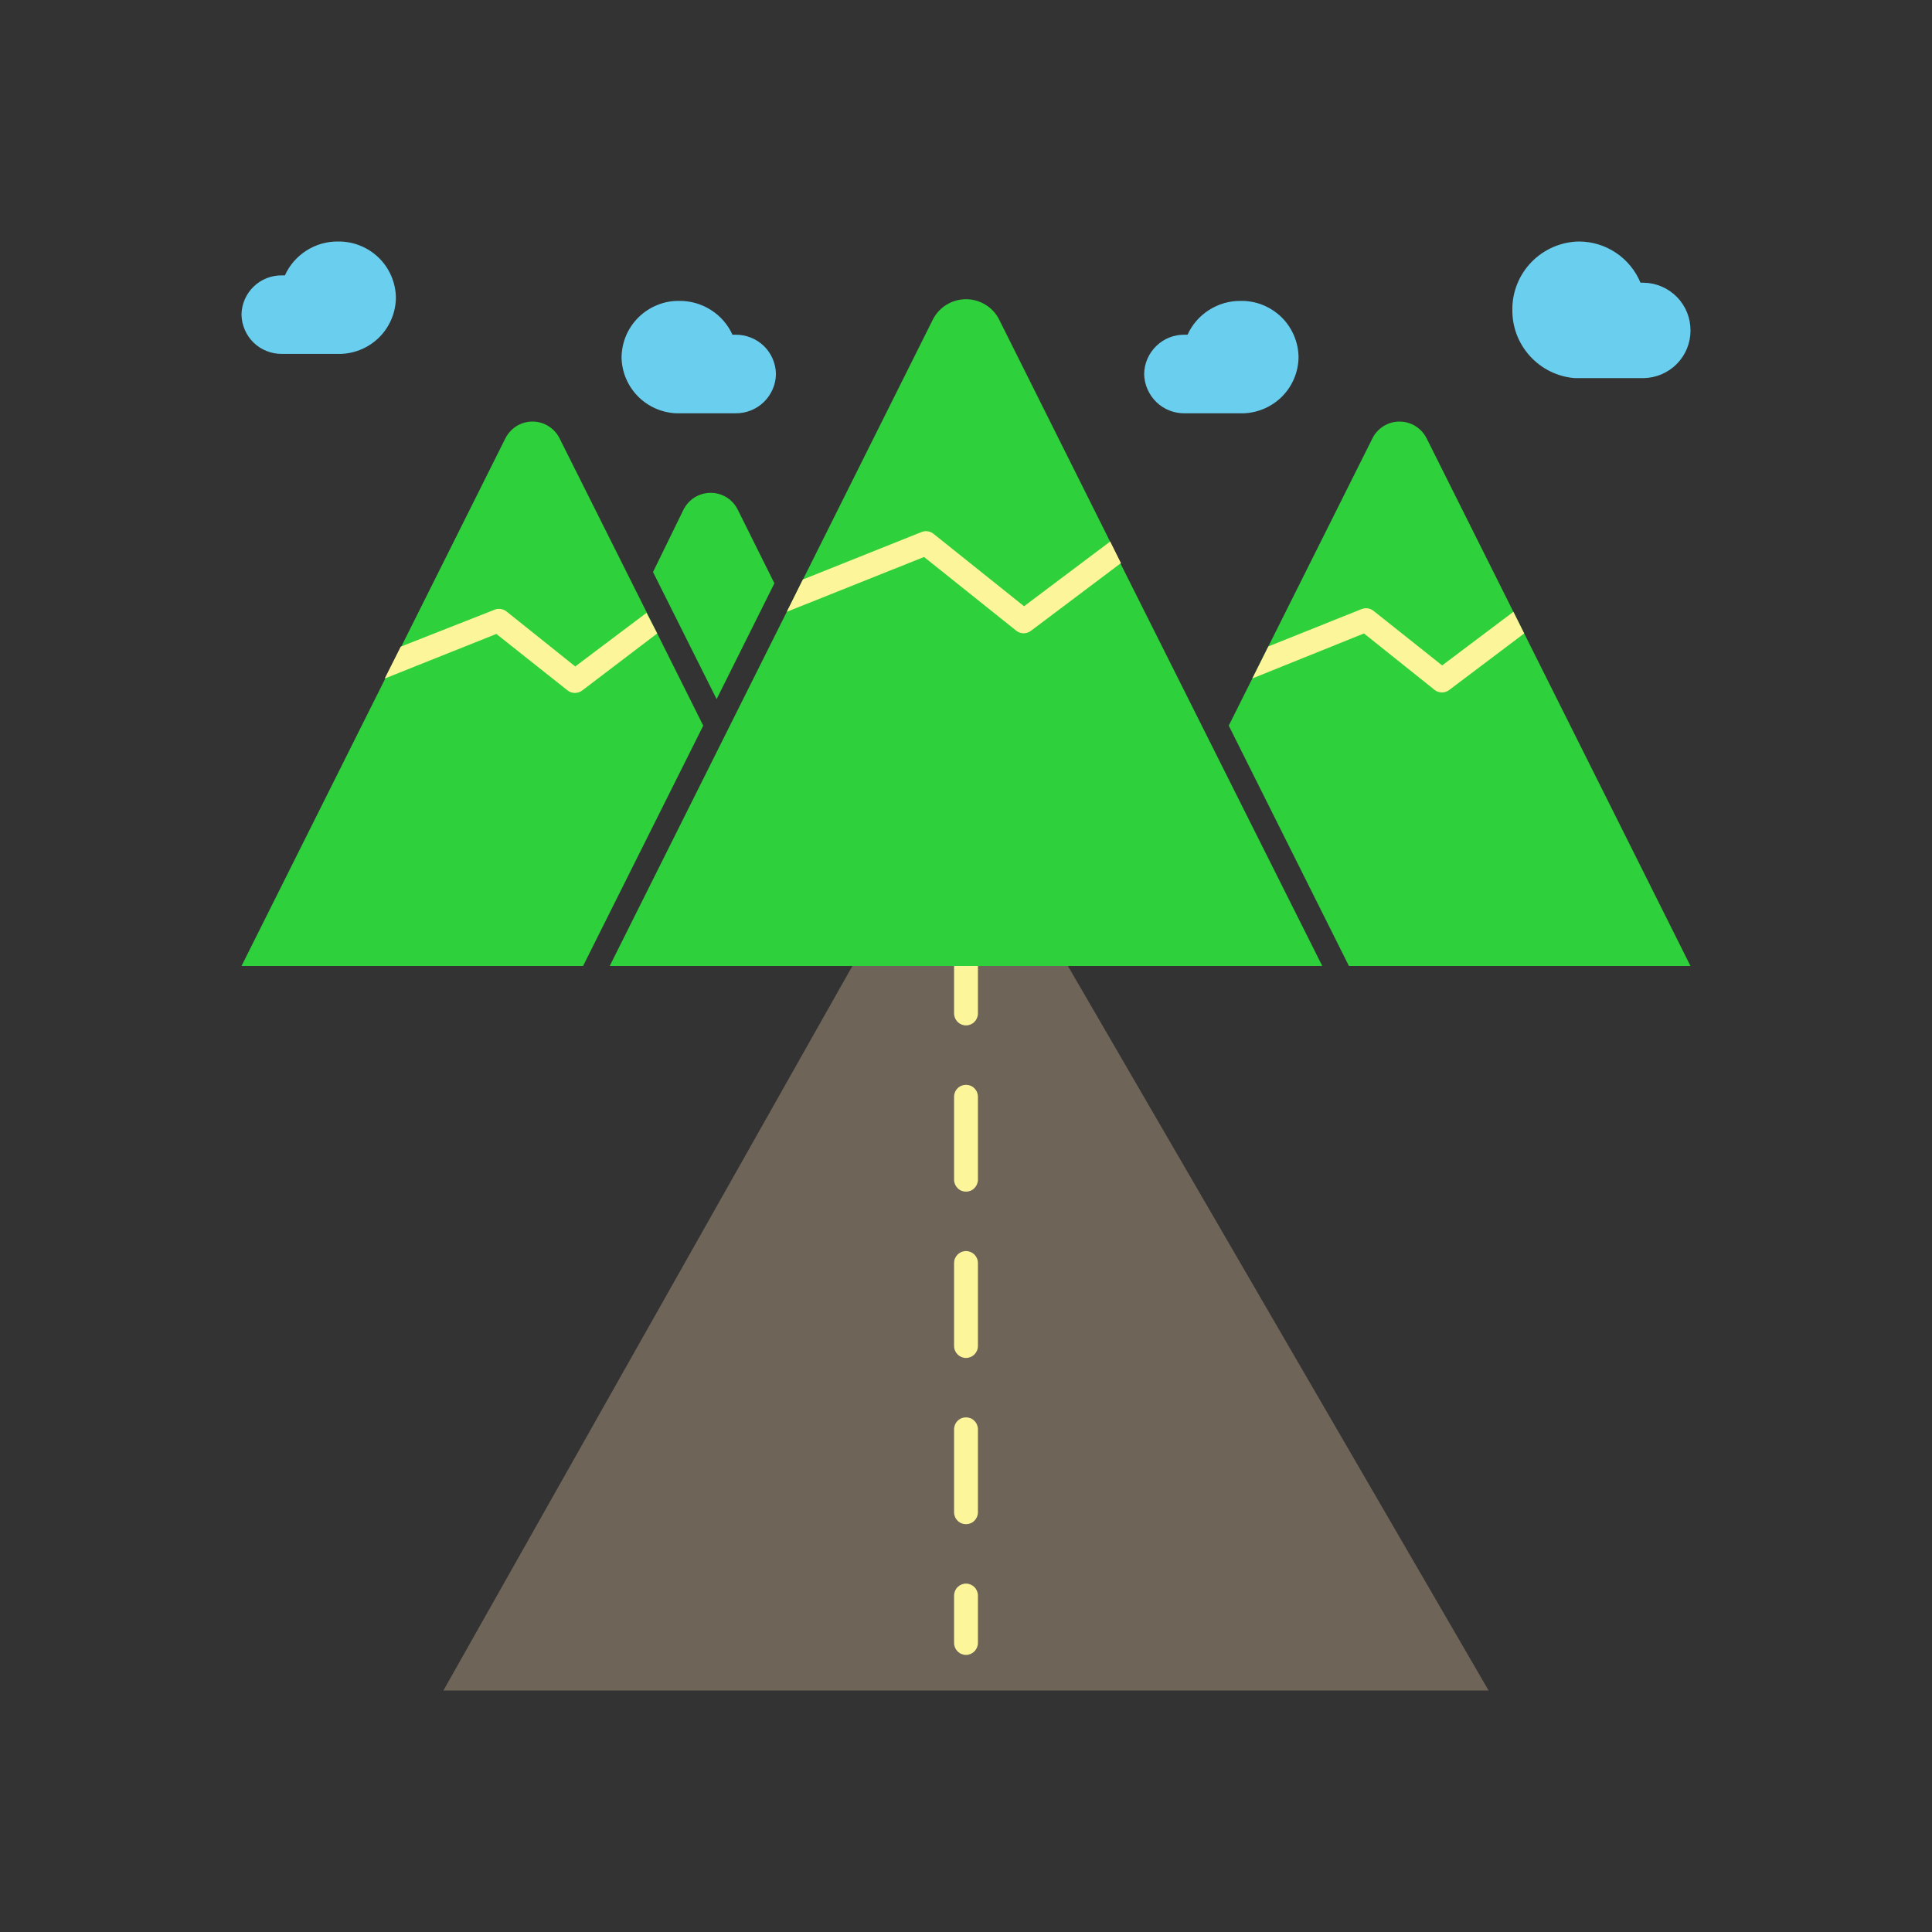 <svg width="24" height="24" viewBox="0 0 24 24" fill="none" xmlns="http://www.w3.org/2000/svg">
<rect x="0" y="0" width="24" height="24" fill="#333333" stroke="none"/>
<path d="M16.757 12H21L17.722 5.445C17.69 5.382 17.642 5.33 17.583 5.293C17.523 5.256 17.455 5.237 17.385 5.237C17.315 5.237 17.247 5.256 17.188 5.293C17.128 5.33 17.08 5.382 17.049 5.445L15.264 9.014L16.757 12ZM8.736 9.014L8.164 7.869L8.03 7.6L6.951 5.445C6.92 5.382 6.872 5.33 6.812 5.293C6.753 5.256 6.685 5.237 6.615 5.237C6.545 5.237 6.476 5.256 6.417 5.293C6.358 5.33 6.31 5.382 6.278 5.445L4.986 8.03L4.787 8.427L3 12H7.243L8.736 9.014Z" fill="#2ED03C"/>
<path d="M3 3.907C3.001 3.973 3.015 4.037 3.041 4.097C3.066 4.156 3.104 4.211 3.15 4.256C3.197 4.301 3.252 4.337 3.313 4.361C3.373 4.385 3.438 4.397 3.503 4.396H4.241C4.422 4.388 4.593 4.312 4.719 4.182C4.845 4.052 4.916 3.879 4.918 3.698C4.917 3.605 4.897 3.513 4.86 3.427C4.823 3.342 4.77 3.264 4.703 3.2C4.636 3.135 4.557 3.084 4.47 3.05C4.384 3.015 4.291 2.999 4.198 3C4.059 2.999 3.923 3.038 3.806 3.113C3.689 3.188 3.596 3.294 3.539 3.421H3.503C3.372 3.419 3.245 3.469 3.151 3.56C3.057 3.651 3.002 3.776 3 3.907ZM9.639 4.645C9.638 4.71 9.625 4.775 9.599 4.834C9.573 4.894 9.536 4.948 9.489 4.994C9.442 5.039 9.387 5.075 9.327 5.099C9.266 5.123 9.201 5.135 9.136 5.134H8.399C8.218 5.126 8.047 5.049 7.921 4.92C7.795 4.79 7.723 4.617 7.721 4.436C7.723 4.343 7.742 4.251 7.779 4.165C7.816 4.08 7.869 4.003 7.936 3.938C8.003 3.873 8.082 3.822 8.168 3.788C8.254 3.753 8.347 3.736 8.44 3.738C8.579 3.737 8.715 3.776 8.832 3.851C8.949 3.925 9.042 4.032 9.099 4.158H9.135C9.2 4.157 9.265 4.169 9.325 4.193C9.386 4.216 9.441 4.252 9.488 4.297C9.535 4.342 9.572 4.396 9.598 4.456C9.624 4.516 9.638 4.58 9.639 4.645ZM14.213 4.645C14.214 4.71 14.228 4.775 14.254 4.834C14.28 4.894 14.317 4.948 14.364 4.994C14.41 5.039 14.465 5.075 14.526 5.099C14.586 5.123 14.651 5.135 14.716 5.134H15.454C15.635 5.126 15.806 5.049 15.932 4.92C16.058 4.79 16.129 4.617 16.131 4.436C16.13 4.343 16.11 4.251 16.073 4.165C16.036 4.08 15.983 4.002 15.916 3.937C15.849 3.873 15.77 3.822 15.683 3.787C15.597 3.753 15.504 3.736 15.411 3.738C15.272 3.737 15.136 3.776 15.019 3.851C14.902 3.925 14.809 4.032 14.752 4.158H14.716C14.585 4.156 14.458 4.206 14.364 4.298C14.27 4.389 14.215 4.514 14.213 4.645ZM21 4.107C21 4.262 20.939 4.41 20.83 4.521C20.721 4.631 20.574 4.694 20.419 4.697H19.561C19.349 4.68 19.152 4.583 19.008 4.426C18.864 4.269 18.785 4.064 18.787 3.851C18.785 3.741 18.806 3.631 18.847 3.529C18.888 3.426 18.949 3.333 19.026 3.254C19.103 3.175 19.195 3.112 19.297 3.068C19.398 3.025 19.507 3.001 19.617 3C19.781 3.001 19.94 3.05 20.075 3.141C20.211 3.232 20.316 3.361 20.379 3.512H20.42C20.576 3.515 20.724 3.579 20.832 3.69C20.941 3.801 21.001 3.951 21 4.107Z" fill="#6ACFEE"/>
<path d="M18.492 21L13.18 11.852H10.672L5.508 21H18.492Z" fill="#6E6458"/>
<path d="M12 12.738C11.961 12.738 11.923 12.722 11.896 12.695C11.868 12.667 11.852 12.629 11.852 12.59V12C11.852 11.961 11.868 11.923 11.896 11.896C11.923 11.868 11.961 11.852 12 11.852C12.039 11.852 12.077 11.868 12.104 11.896C12.132 11.923 12.148 11.961 12.148 12V12.59C12.148 12.629 12.132 12.667 12.104 12.695C12.077 12.722 12.039 12.738 12 12.738ZM12 18.934C11.961 18.934 11.923 18.919 11.896 18.891C11.868 18.864 11.852 18.826 11.852 18.787V17.754C11.852 17.715 11.868 17.677 11.896 17.65C11.923 17.622 11.961 17.607 12 17.607C12.039 17.607 12.077 17.622 12.104 17.65C12.132 17.677 12.148 17.715 12.148 17.754V18.787C12.148 18.826 12.132 18.864 12.104 18.891C12.077 18.919 12.039 18.934 12 18.934ZM12 16.869C11.961 16.869 11.923 16.853 11.896 16.826C11.868 16.798 11.852 16.761 11.852 16.721V15.689C11.852 15.649 11.868 15.612 11.896 15.584C11.923 15.557 11.961 15.541 12 15.541C12.039 15.541 12.077 15.557 12.104 15.584C12.132 15.612 12.148 15.649 12.148 15.689V16.721C12.148 16.761 12.132 16.798 12.104 16.826C12.077 16.853 12.039 16.869 12 16.869ZM12 14.803C11.961 14.803 11.923 14.788 11.896 14.76C11.868 14.732 11.852 14.695 11.852 14.656V13.623C11.852 13.584 11.868 13.546 11.896 13.519C11.923 13.491 11.961 13.476 12 13.476C12.039 13.476 12.077 13.491 12.104 13.519C12.132 13.546 12.148 13.584 12.148 13.623V14.656C12.148 14.695 12.132 14.732 12.104 14.76C12.077 14.788 12.039 14.803 12 14.803ZM12 20.558C11.961 20.558 11.923 20.542 11.896 20.514C11.868 20.487 11.852 20.449 11.852 20.41V19.82C11.852 19.781 11.868 19.743 11.896 19.715C11.923 19.688 11.961 19.672 12 19.672C12.039 19.672 12.077 19.688 12.104 19.715C12.132 19.743 12.148 19.781 12.148 19.82V20.41C12.148 20.449 12.132 20.487 12.104 20.514C12.077 20.542 12.039 20.558 12 20.558Z" fill="#FDF59A"/>
<path d="M16.426 12H7.574L8.902 9.344L9.774 7.6L9.973 7.203L11.587 3.972C11.625 3.895 11.684 3.831 11.757 3.786C11.83 3.741 11.914 3.717 12 3.717C12.086 3.717 12.17 3.741 12.243 3.786C12.316 3.831 12.375 3.895 12.413 3.972L13.791 6.73L13.918 6.998L16.426 12Z" fill="#2ED03C"/>
<path d="M8.164 7.869L7.233 8.577C7.207 8.597 7.175 8.608 7.142 8.608C7.109 8.608 7.077 8.597 7.051 8.577L6.166 7.875L4.779 8.429L4.978 8.033L6.144 7.574C6.168 7.564 6.195 7.561 6.221 7.565C6.247 7.569 6.271 7.579 6.292 7.596L7.146 8.279L8.031 7.613L8.164 7.869ZM15.557 8.428L16.944 7.869L17.822 8.571C17.848 8.591 17.88 8.602 17.913 8.602C17.945 8.602 17.977 8.591 18.003 8.571L18.934 7.869L18.8 7.6L17.915 8.266L17.062 7.588C17.042 7.572 17.017 7.561 16.991 7.557C16.965 7.553 16.939 7.557 16.915 7.566L15.756 8.03L15.557 8.428ZM9.774 7.6L11.479 6.919L12.626 7.836C12.652 7.856 12.683 7.867 12.716 7.867C12.749 7.867 12.781 7.856 12.807 7.836L13.925 6.995L13.791 6.727L12.721 7.531L11.596 6.631C11.575 6.614 11.551 6.604 11.525 6.6C11.499 6.596 11.473 6.599 11.448 6.609L9.973 7.199L9.774 7.6Z" fill="#FDF59A"/>
<path d="M8.902 8.685L9.62 7.246L9.164 6.33C9.133 6.268 9.085 6.215 9.026 6.178C8.966 6.142 8.898 6.122 8.828 6.122C8.758 6.122 8.69 6.142 8.63 6.178C8.571 6.215 8.523 6.268 8.491 6.33L8.112 7.106L8.902 8.685Z" fill="#2ED03C"/>
</svg>
